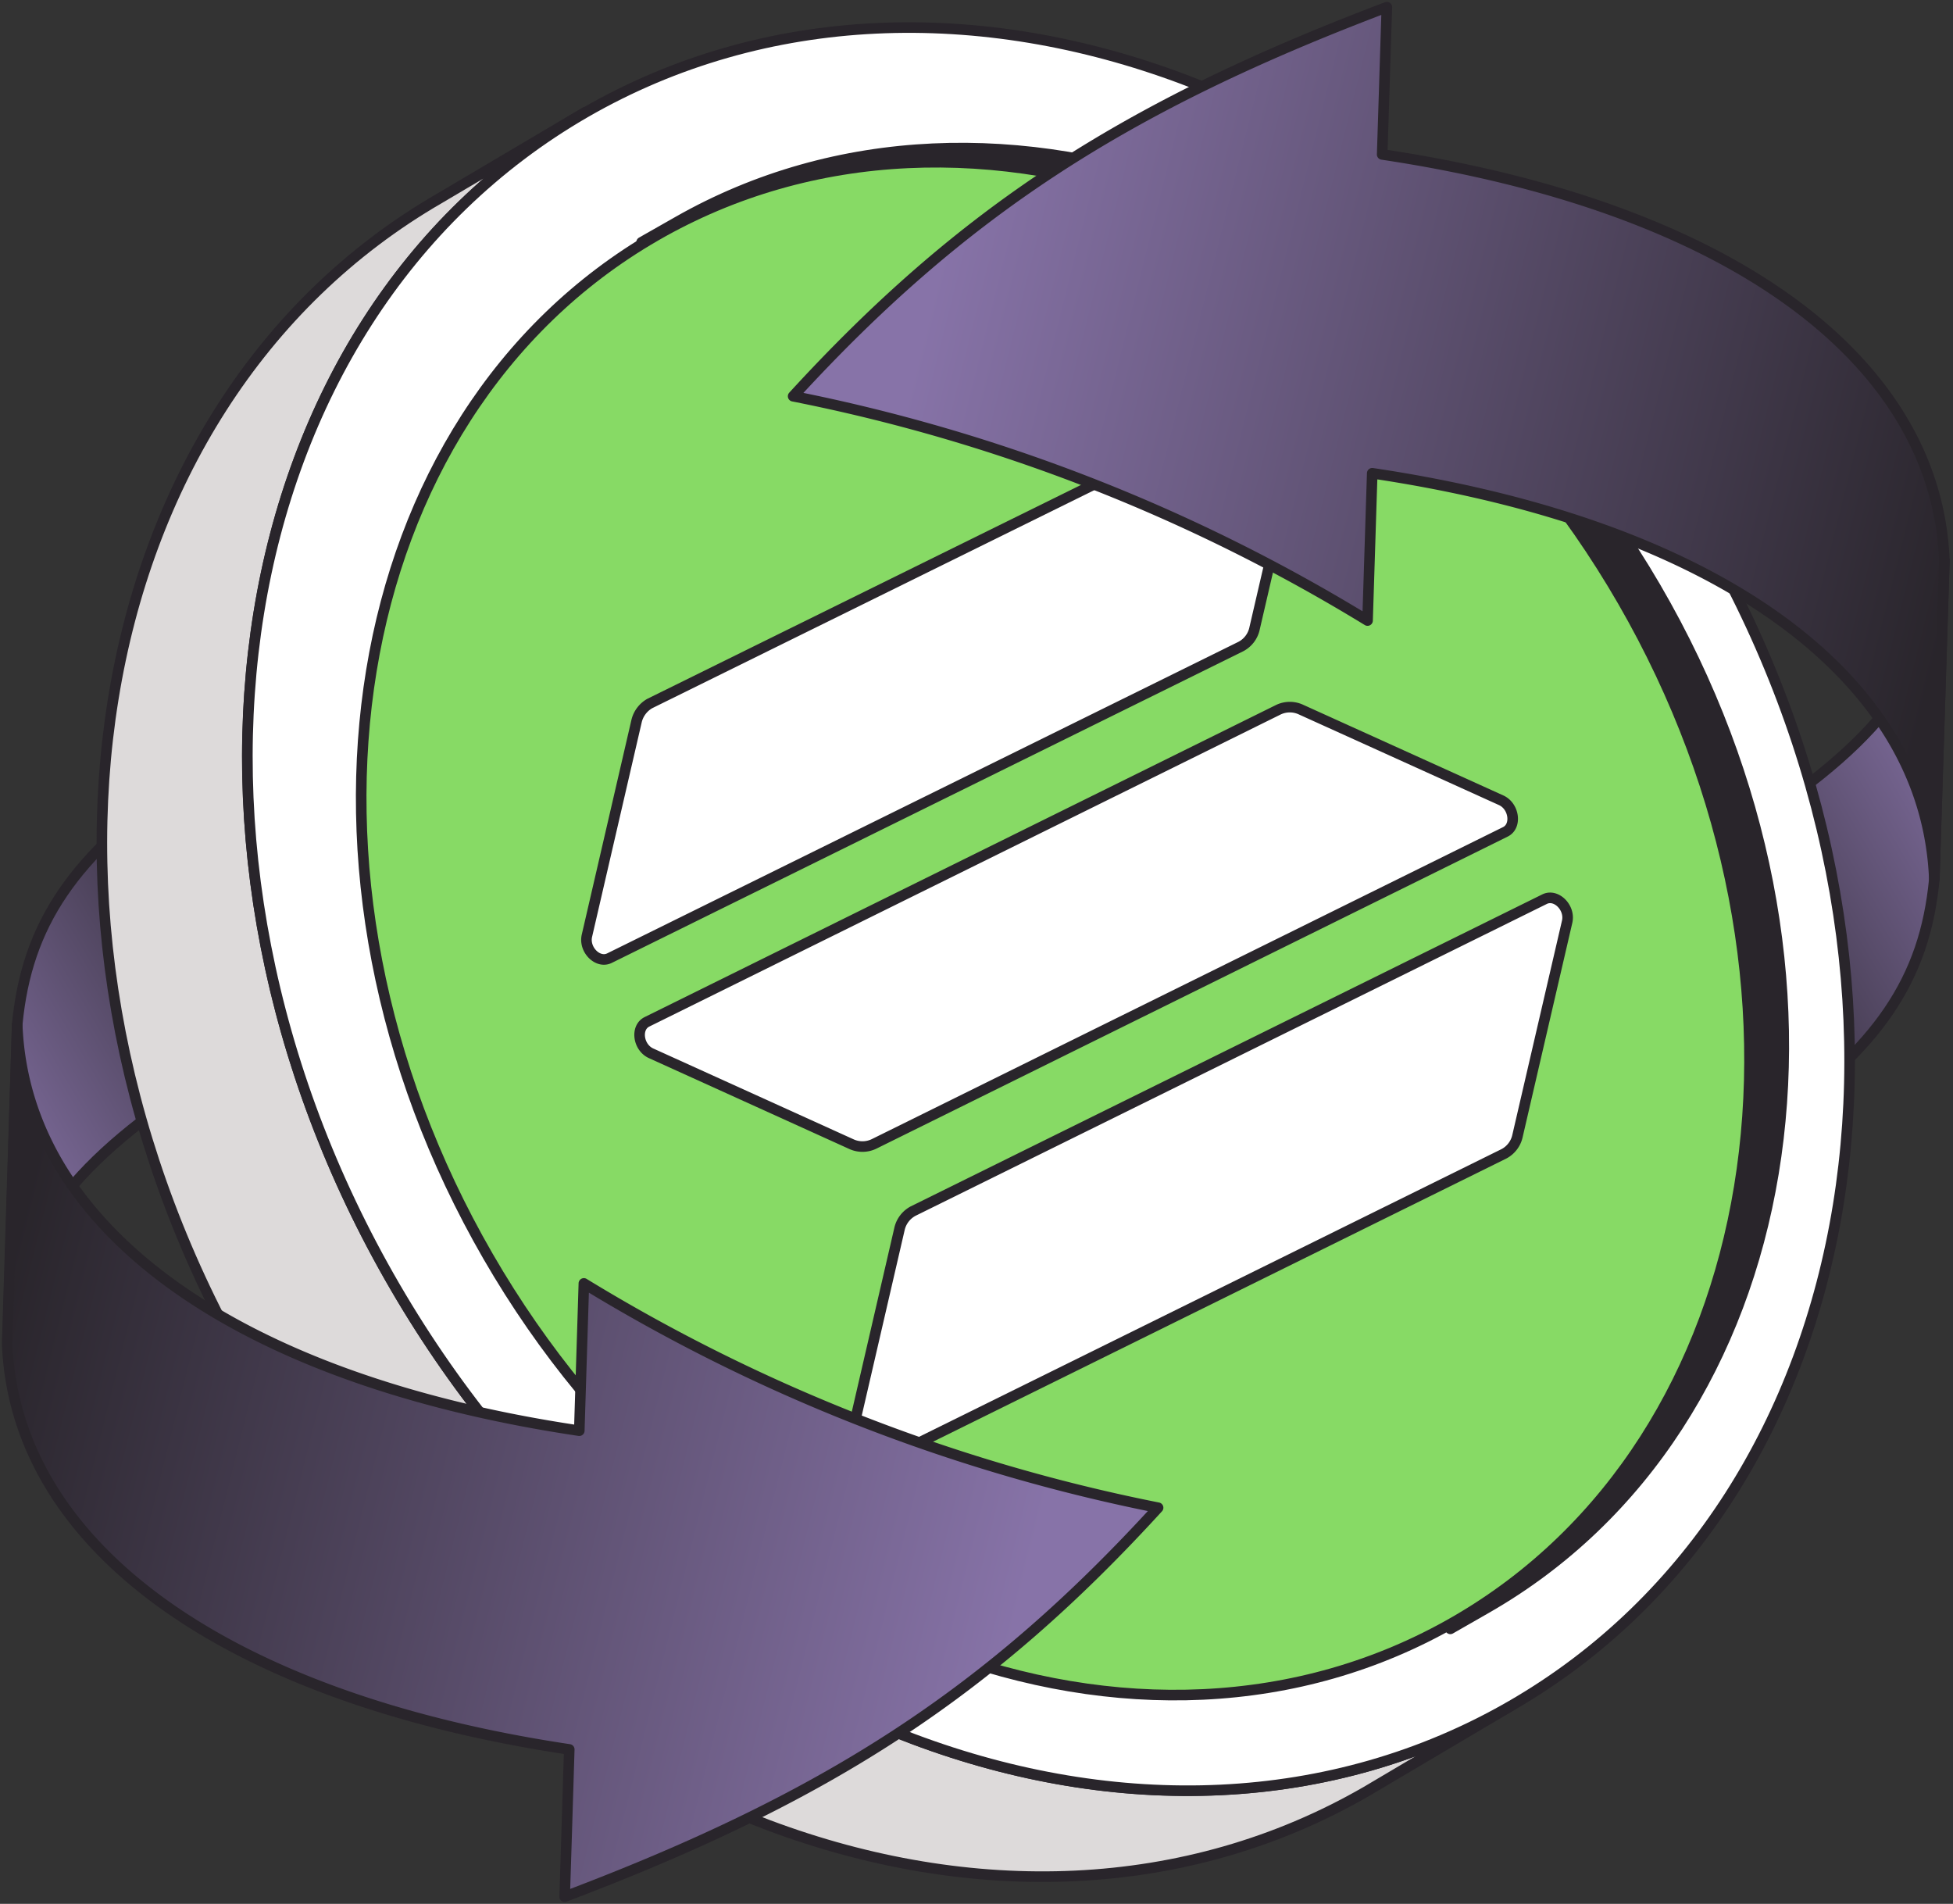 <svg xmlns="http://www.w3.org/2000/svg" width="277" height="270" fill="none"><rect width="100%" height="100%" fill="#333333" stroke="none"/><g clip-path="url(#a)"><path fill="url(#b)" d="M26.199 110.394c-15.763 10.91-22.418 20.709-23.76 34.927l-1.355 45.201c1.26-12.361 5.679-22.512 23.76-34.941.352-11.127.813-25.969 1.165-37.11.081-2.426.176-5.651.258-8.132"/><path stroke="#29252B" stroke-linecap="round" stroke-linejoin="round" stroke-width="1.5" d="M26.199 110.394c-15.763 10.91-22.418 20.709-23.76 34.927l-1.355 45.201c1.26-12.361 5.679-22.512 23.76-34.941.352-11.127.813-25.969 1.165-37.11.081-2.426.176-5.651.258-8.132"/><path fill="url(#c)" d="M250.592 159.62c15.749-10.924 22.417-20.723 23.759-34.941l1.423-45.201c-1.26 12.36-5.679 22.512-23.759 34.941-.352 11.127-.827 25.982-1.166 37.11-.081 2.426-.176 5.665-.257 8.132"/><path stroke="#29252B" stroke-linecap="round" stroke-linejoin="round" stroke-width="1.5" d="M250.592 159.62c15.749-10.924 22.417-20.723 23.759-34.941l1.423-45.201c-1.26 12.36-5.679 22.512-23.759 34.941-.352 11.127-.827 25.982-1.166 37.11-.081 2.426-.176 5.665-.257 8.132"/><path fill="#DDDADA" stroke="#29252B" stroke-linecap="round" stroke-linejoin="round" stroke-width="1.5" d="m214.39 241.876-20.615 12.199c-51.206 29.56-122.118 2.954-158.4-59.433S11.194 57.684 62.345 28.124l20.629-12.199C31.824 45.513 19.72 120.057 56.003 182.444s107.195 88.993 158.387 59.432"/><path fill="#fff" stroke="#29252B" stroke-linecap="round" stroke-linejoin="round" stroke-width="1.5" d="M83.015 15.953c51.165-29.506 122.117-2.942 158.4 59.445s24.18 136.891-27.025 166.478c-51.206 29.588-122.118 2.955-158.387-59.432S31.823 45.513 83.015 15.953"/><path fill="#29252B" stroke="#29252B" stroke-linecap="round" stroke-linejoin="round" stroke-width="1.5" d="M96.129 31.435 91 34.35c44.937-25.68 107.038-2.485 138.72 51.828 31.681 54.313 20.922 119.143-24.016 144.822l5.088-2.914c44.938-25.68 55.697-90.522 24.016-144.822s-93.742-77.44-138.68-51.829"/><path fill="#87DA65" stroke="#29252B" stroke-linecap="round" stroke-linejoin="round" stroke-width="1.5" d="M92.963 33.464c44.442-25.657 105.867-2.48 137.189 51.774 31.323 54.255 20.697 119.041-23.759 144.698s-105.84 2.48-137.175-51.775S48.535 59.121 92.963 33.464"/><path fill="#fff" stroke="#29252B" stroke-linecap="round" stroke-linejoin="round" stroke-width="1.5" d="M219.08 127.512c1.64-.8 3.646 1.206 3.198 3.185l-7.034 30.346a3.78 3.78 0 0 1-1.938 2.589l-89.575 44.239c-1.64.799-3.646-1.207-3.185-3.185l7.02-30.347a3.83 3.83 0 0 1 1.952-2.589zM181.319 100.649a3.77 3.77 0 0 1 3.239 0l28.368 12.848c1.843.854 2.223 3.673.583 4.473l-89.562 44.266a3.77 3.77 0 0 1-3.239 0L92.34 149.374c-1.843-.841-2.223-3.646-.583-4.46zM181.78 55.57c1.64-.8 3.646 1.206 3.199 3.185L177.944 89.1a3.78 3.78 0 0 1-1.951 2.589l-89.562 44.198c-1.64.799-3.646-1.207-3.185-3.185l7.02-30.347a3.92 3.92 0 0 1 1.898-2.588z"/><path fill="url(#d)" stroke="#29252B" stroke-linecap="round" stroke-linejoin="round" stroke-width="1.5" d="M2.44 145.321c1.138 28.788 30.942 50.311 79.722 57.575.19-6.261.46-14.61.65-20.886a249.1 249.1 0 0 0 81.443 31.811c-23.813 26.077-46.637 40.985-84.167 55.162.203-6.261.46-14.61.65-20.886-48.792-7.305-78.61-28.828-79.721-57.575z"/><path fill="url(#e)" stroke="#29252B" stroke-linecap="round" stroke-linejoin="round" stroke-width="1.5" d="M274.35 124.693c-1.138-28.788-30.942-50.311-79.721-57.576-.204 6.262-.461 14.624-.665 20.886a248.6 248.6 0 0 0-81.47-31.81c23.854-26.023 46.665-40.972 84.208-55.176-.203 6.261-.461 14.624-.664 20.886 48.793 7.305 78.611 28.841 79.736 57.575z"/></g><defs><linearGradient id="b" x1="44.604" x2="-6.899" y1="132.201" y2="162.534" gradientUnits="userSpaceOnUse"><stop stop-color="#29252B"/><stop offset="1" stop-color="#8773A8"/></linearGradient><linearGradient id="c" x1="232.186" x2="283.69" y1="137.812" y2="107.48" gradientUnits="userSpaceOnUse"><stop stop-color="#29252B"/><stop offset="1" stop-color="#8773A8"/></linearGradient><linearGradient id="d" x1="-2.819" x2="143.518" y1="196.133" y2="232.714" gradientUnits="userSpaceOnUse"><stop stop-color="#29252B"/><stop offset="1" stop-color="#8773A8"/></linearGradient><linearGradient id="e" x1="279.609" x2="133.272" y1="73.88" y2="37.286" gradientUnits="userSpaceOnUse"><stop stop-color="#29252B"/><stop offset="1" stop-color="#8773A8"/></linearGradient><clipPath id="a"><path fill="#fff" d="M0 0h276.79v270H0z"/></clipPath></defs></svg>